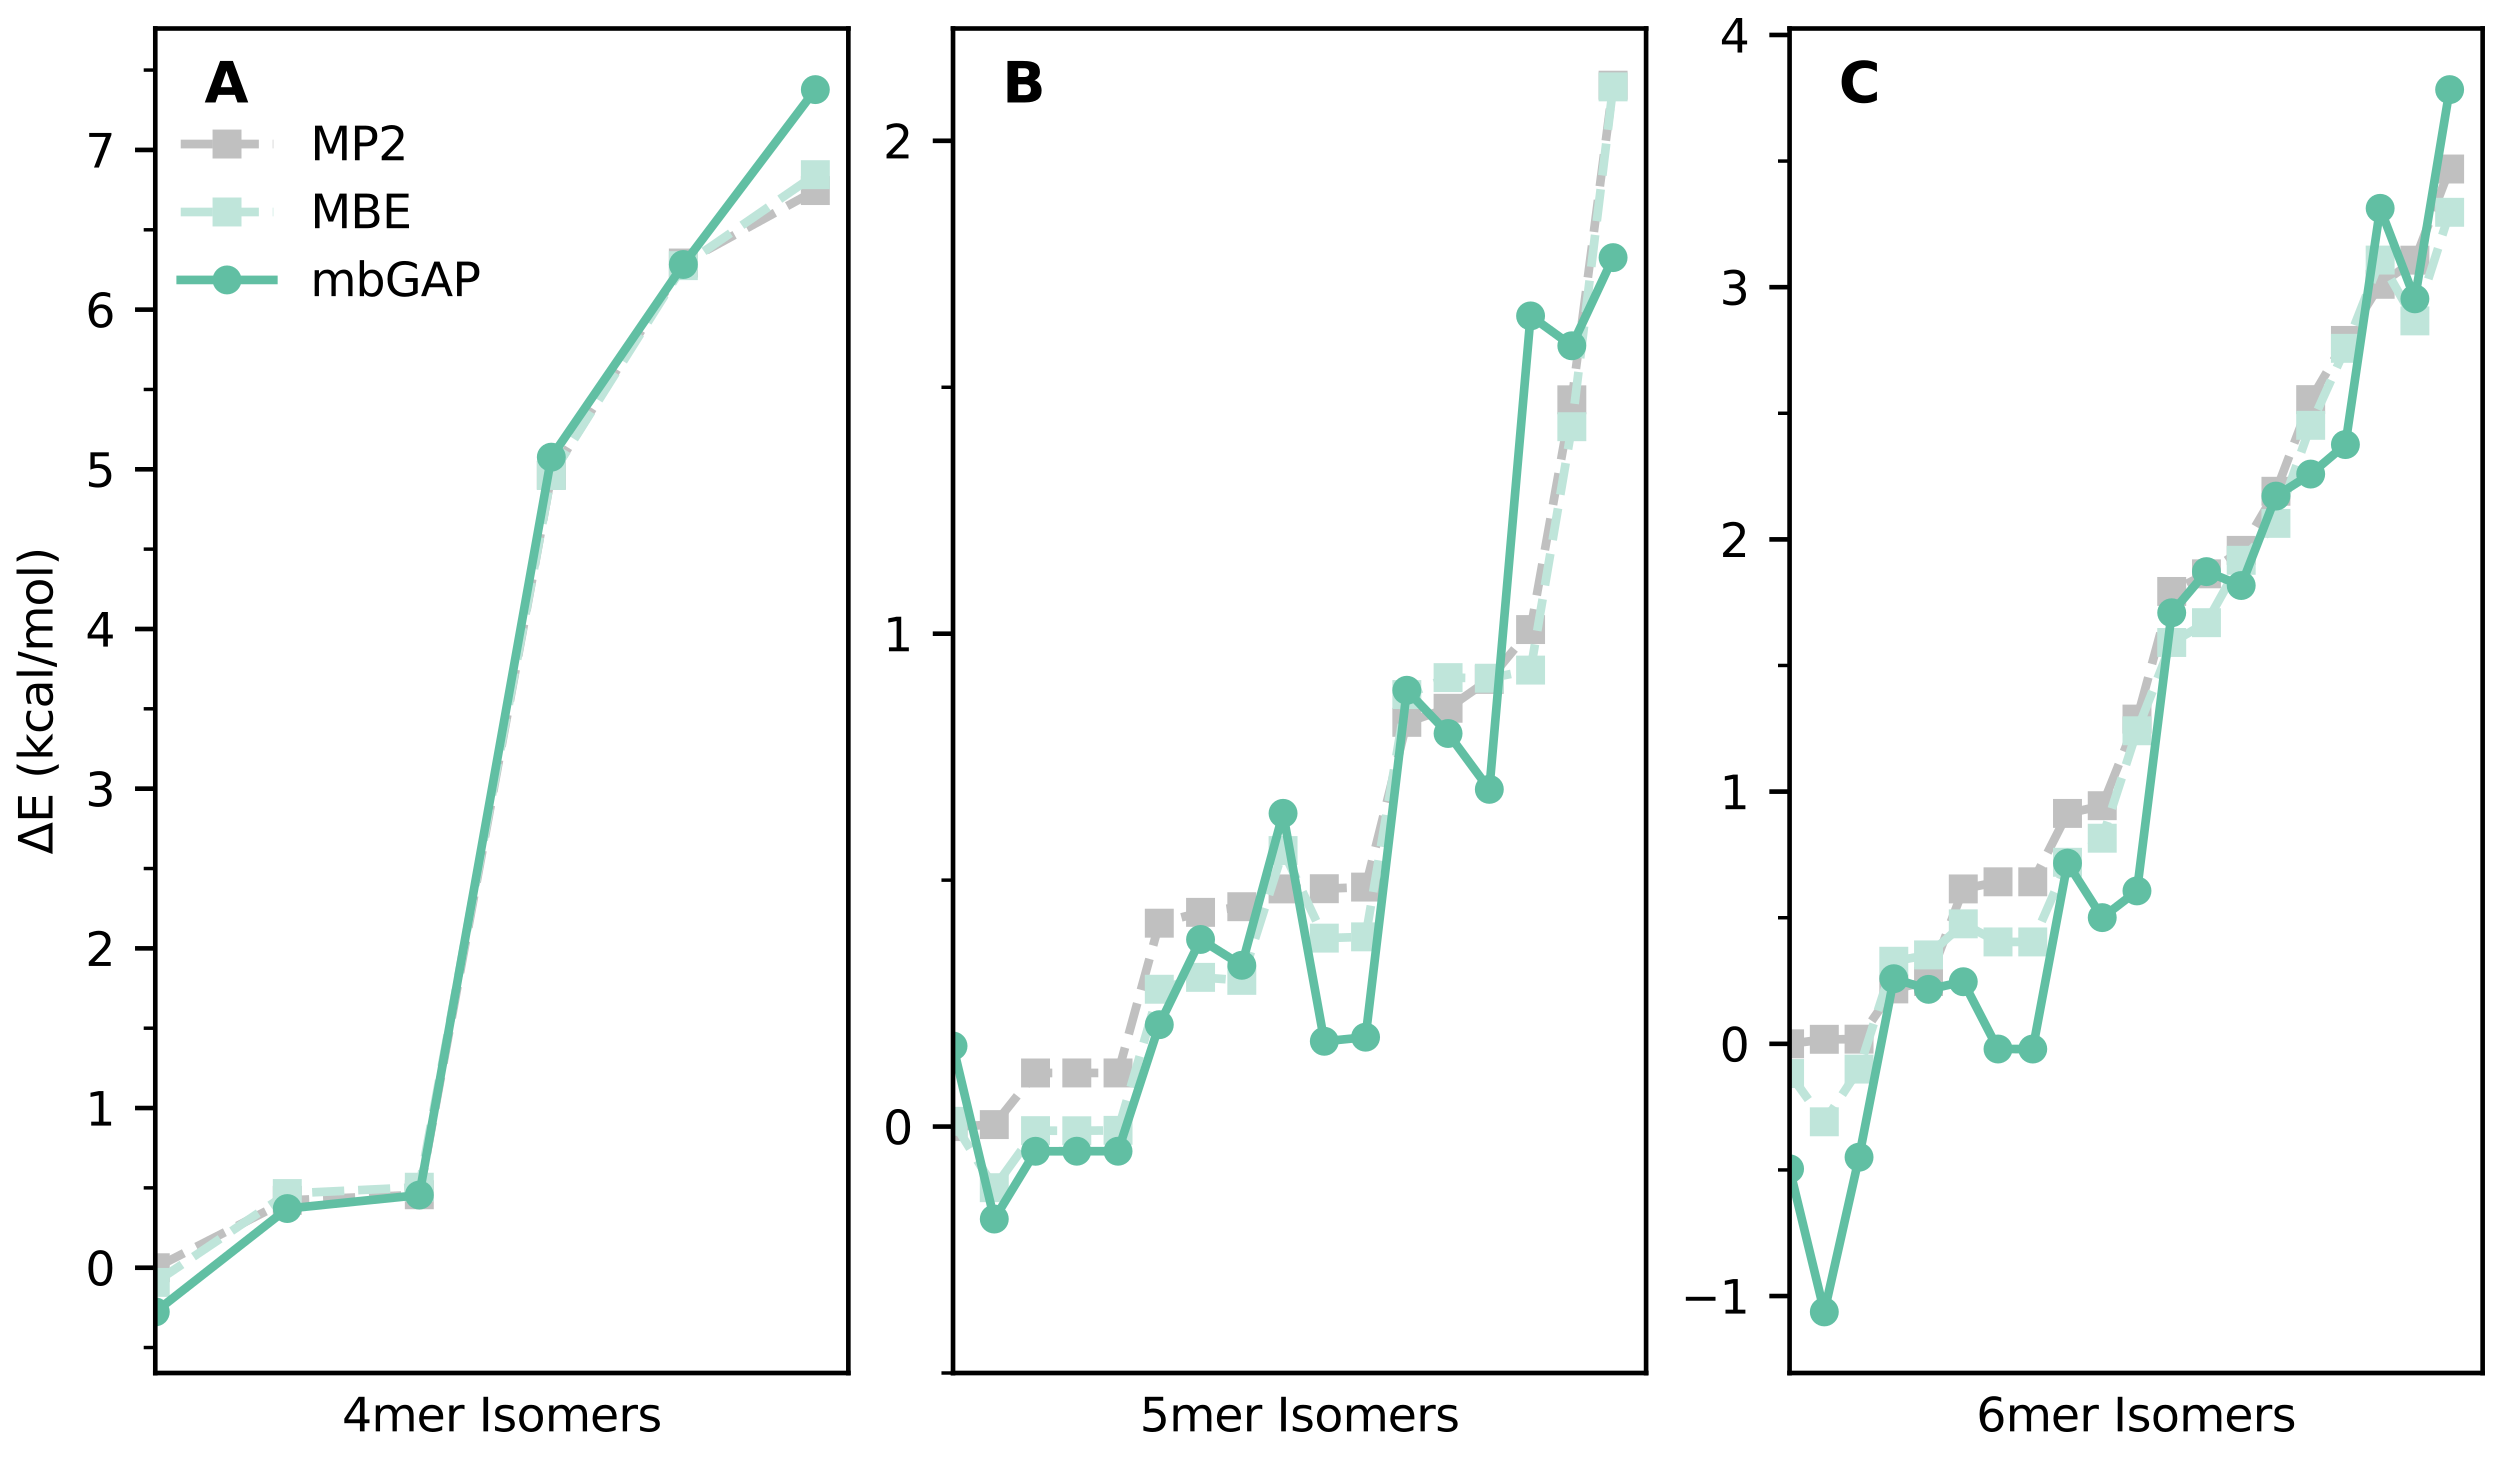 <?xml version="1.0" encoding="utf-8" standalone="no"?>
<!DOCTYPE svg PUBLIC "-//W3C//DTD SVG 1.1//EN"
  "http://www.w3.org/Graphics/SVG/1.1/DTD/svg11.dtd">
<svg xmlns:xlink="http://www.w3.org/1999/xlink" width="432pt" height="252pt" viewBox="0 0 432 252" xmlns="http://www.w3.org/2000/svg" version="1.1">
 <defs>
  <style type="text/css">*{stroke-linejoin: round; stroke-linecap: butt}</style>
 </defs>
 <g id="figure_1">
  <g id="patch_1">
   <path d="M 0 252 
L 432 252 
L 432 0 
L 0 0 
z
" style="fill: #ffffff"/>
  </g>
  <g id="axes_1">
   <g id="patch_2">
    <path d="M 26.833 237.257 
L 146.594 237.257 
L 146.594 4.924 
L 26.833 4.924 
z
" style="fill: #ffffff"/>
   </g>
   <g id="line2d_1">
    <path d="M 26.833 219.063 
L 49.644 207.422 
L 72.456 206.457 
L 95.267 82.097 
L 118.079 45.447 
L 140.891 32.931 
" clip-path="url(#pa374576433)" style="fill: none; stroke-dasharray: 5.55,2.4; stroke-dashoffset: 0; stroke: #c0c0c0; stroke-width: 1.5"/>
    <defs>
     <path id="mba50ce42b2" d="M -2.5 2.5 
L 2.5 2.5 
L 2.5 -2.5 
L -2.5 -2.5 
z
"/>
    </defs>
    <g clip-path="url(#pa374576433)">
     <use xlink:href="#mba50ce42b2" x="26.833" y="219.063" style="fill: #c0c0c0"/>
     <use xlink:href="#mba50ce42b2" x="49.644" y="207.422" style="fill: #c0c0c0"/>
     <use xlink:href="#mba50ce42b2" x="72.456" y="206.457" style="fill: #c0c0c0"/>
     <use xlink:href="#mba50ce42b2" x="95.267" y="82.097" style="fill: #c0c0c0"/>
     <use xlink:href="#mba50ce42b2" x="118.079" y="45.447" style="fill: #c0c0c0"/>
     <use xlink:href="#mba50ce42b2" x="140.891" y="32.931" style="fill: #c0c0c0"/>
    </g>
   </g>
   <g id="line2d_2">
    <path d="M 26.833 221.597 
L 49.644 206.245 
L 72.456 205.152 
L 95.267 82.164 
L 118.079 45.904 
L 140.891 30.184 
" clip-path="url(#pa374576433)" style="fill: none; stroke-dasharray: 5.55,2.4; stroke-dashoffset: 0; stroke: #bfe5da; stroke-width: 1.5"/>
    <defs>
     <path id="me8210dcda7" d="M -2.5 2.5 
L 2.5 2.5 
L 2.5 -2.5 
L -2.5 -2.5 
z
"/>
    </defs>
    <g clip-path="url(#pa374576433)">
     <use xlink:href="#me8210dcda7" x="26.833" y="221.597" style="fill: #bfe5da"/>
     <use xlink:href="#me8210dcda7" x="49.644" y="206.245" style="fill: #bfe5da"/>
     <use xlink:href="#me8210dcda7" x="72.456" y="205.152" style="fill: #bfe5da"/>
     <use xlink:href="#me8210dcda7" x="95.267" y="82.164" style="fill: #bfe5da"/>
     <use xlink:href="#me8210dcda7" x="118.079" y="45.904" style="fill: #bfe5da"/>
     <use xlink:href="#me8210dcda7" x="140.891" y="30.184" style="fill: #bfe5da"/>
    </g>
   </g>
   <g id="matplotlib.axis_1">
    <g id="text_1">
     <!-- 4mer Isomers -->
     <g transform="translate(59.098 247.336)scale(0.08 -0.08)">
      <defs>
       <path id="DejaVuSans-34" d="M 2419 4116 
L 825 1625 
L 2419 1625 
L 2419 4116 
z
M 2253 4666 
L 3047 4666 
L 3047 1625 
L 3713 1625 
L 3713 1100 
L 3047 1100 
L 3047 0 
L 2419 0 
L 2419 1100 
L 313 1100 
L 313 1709 
L 2253 4666 
z
" transform="scale(0.016)"/>
       <path id="DejaVuSans-6d" d="M 3328 2828 
Q 3544 3216 3844 3400 
Q 4144 3584 4550 3584 
Q 5097 3584 5394 3201 
Q 5691 2819 5691 2113 
L 5691 0 
L 5113 0 
L 5113 2094 
Q 5113 2597 4934 2840 
Q 4756 3084 4391 3084 
Q 3944 3084 3684 2787 
Q 3425 2491 3425 1978 
L 3425 0 
L 2847 0 
L 2847 2094 
Q 2847 2600 2669 2842 
Q 2491 3084 2119 3084 
Q 1678 3084 1418 2786 
Q 1159 2488 1159 1978 
L 1159 0 
L 581 0 
L 581 3500 
L 1159 3500 
L 1159 2956 
Q 1356 3278 1631 3431 
Q 1906 3584 2284 3584 
Q 2666 3584 2933 3390 
Q 3200 3197 3328 2828 
z
" transform="scale(0.016)"/>
       <path id="DejaVuSans-65" d="M 3597 1894 
L 3597 1613 
L 953 1613 
Q 991 1019 1311 708 
Q 1631 397 2203 397 
Q 2534 397 2845 478 
Q 3156 559 3463 722 
L 3463 178 
Q 3153 47 2828 -22 
Q 2503 -91 2169 -91 
Q 1331 -91 842 396 
Q 353 884 353 1716 
Q 353 2575 817 3079 
Q 1281 3584 2069 3584 
Q 2775 3584 3186 3129 
Q 3597 2675 3597 1894 
z
M 3022 2063 
Q 3016 2534 2758 2815 
Q 2500 3097 2075 3097 
Q 1594 3097 1305 2825 
Q 1016 2553 972 2059 
L 3022 2063 
z
" transform="scale(0.016)"/>
       <path id="DejaVuSans-72" d="M 2631 2963 
Q 2534 3019 2420 3045 
Q 2306 3072 2169 3072 
Q 1681 3072 1420 2755 
Q 1159 2438 1159 1844 
L 1159 0 
L 581 0 
L 581 3500 
L 1159 3500 
L 1159 2956 
Q 1341 3275 1631 3429 
Q 1922 3584 2338 3584 
Q 2397 3584 2469 3576 
Q 2541 3569 2628 3553 
L 2631 2963 
z
" transform="scale(0.016)"/>
       <path id="DejaVuSans-20" transform="scale(0.016)"/>
       <path id="DejaVuSans-49" d="M 628 4666 
L 1259 4666 
L 1259 0 
L 628 0 
L 628 4666 
z
" transform="scale(0.016)"/>
       <path id="DejaVuSans-73" d="M 2834 3397 
L 2834 2853 
Q 2591 2978 2328 3040 
Q 2066 3103 1784 3103 
Q 1356 3103 1142 2972 
Q 928 2841 928 2578 
Q 928 2378 1081 2264 
Q 1234 2150 1697 2047 
L 1894 2003 
Q 2506 1872 2764 1633 
Q 3022 1394 3022 966 
Q 3022 478 2636 193 
Q 2250 -91 1575 -91 
Q 1294 -91 989 -36 
Q 684 19 347 128 
L 347 722 
Q 666 556 975 473 
Q 1284 391 1588 391 
Q 1994 391 2212 530 
Q 2431 669 2431 922 
Q 2431 1156 2273 1281 
Q 2116 1406 1581 1522 
L 1381 1569 
Q 847 1681 609 1914 
Q 372 2147 372 2553 
Q 372 3047 722 3315 
Q 1072 3584 1716 3584 
Q 2034 3584 2315 3537 
Q 2597 3491 2834 3397 
z
" transform="scale(0.016)"/>
       <path id="DejaVuSans-6f" d="M 1959 3097 
Q 1497 3097 1228 2736 
Q 959 2375 959 1747 
Q 959 1119 1226 758 
Q 1494 397 1959 397 
Q 2419 397 2687 759 
Q 2956 1122 2956 1747 
Q 2956 2369 2687 2733 
Q 2419 3097 1959 3097 
z
M 1959 3584 
Q 2709 3584 3137 3096 
Q 3566 2609 3566 1747 
Q 3566 888 3137 398 
Q 2709 -91 1959 -91 
Q 1206 -91 779 398 
Q 353 888 353 1747 
Q 353 2609 779 3096 
Q 1206 3584 1959 3584 
z
" transform="scale(0.016)"/>
      </defs>
      <use xlink:href="#DejaVuSans-34"/>
      <use xlink:href="#DejaVuSans-6d" x="63.623"/>
      <use xlink:href="#DejaVuSans-65" x="161.035"/>
      <use xlink:href="#DejaVuSans-72" x="222.559"/>
      <use xlink:href="#DejaVuSans-20" x="263.672"/>
      <use xlink:href="#DejaVuSans-49" x="295.459"/>
      <use xlink:href="#DejaVuSans-73" x="324.951"/>
      <use xlink:href="#DejaVuSans-6f" x="377.051"/>
      <use xlink:href="#DejaVuSans-6d" x="438.232"/>
      <use xlink:href="#DejaVuSans-65" x="535.645"/>
      <use xlink:href="#DejaVuSans-72" x="597.168"/>
      <use xlink:href="#DejaVuSans-73" x="638.281"/>
     </g>
    </g>
   </g>
   <g id="matplotlib.axis_2">
    <g id="ytick_1">
     <g id="line2d_3">
      <defs>
       <path id="m0f5a9eb439" d="M 0 0 
L -3.5 0 
" style="stroke: #000000; stroke-width: 0.8"/>
      </defs>
      <g>
       <use xlink:href="#m0f5a9eb439" x="26.833" y="219.063" style="stroke: #000000; stroke-width: 0.8"/>
      </g>
     </g>
     <g id="text_2">
      <!-- 0 -->
      <g transform="translate(14.743 222.102)scale(0.08 -0.08)">
       <defs>
        <path id="DejaVuSans-30" d="M 2034 4250 
Q 1547 4250 1301 3770 
Q 1056 3291 1056 2328 
Q 1056 1369 1301 889 
Q 1547 409 2034 409 
Q 2525 409 2770 889 
Q 3016 1369 3016 2328 
Q 3016 3291 2770 3770 
Q 2525 4250 2034 4250 
z
M 2034 4750 
Q 2819 4750 3233 4129 
Q 3647 3509 3647 2328 
Q 3647 1150 3233 529 
Q 2819 -91 2034 -91 
Q 1250 -91 836 529 
Q 422 1150 422 2328 
Q 422 3509 836 4129 
Q 1250 4750 2034 4750 
z
" transform="scale(0.016)"/>
       </defs>
       <use xlink:href="#DejaVuSans-30"/>
      </g>
     </g>
    </g>
    <g id="ytick_2">
     <g id="line2d_4">
      <g>
       <use xlink:href="#m0f5a9eb439" x="26.833" y="191.469" style="stroke: #000000; stroke-width: 0.8"/>
      </g>
     </g>
     <g id="text_3">
      <!-- 1 -->
      <g transform="translate(14.743 194.509)scale(0.08 -0.08)">
       <defs>
        <path id="DejaVuSans-31" d="M 794 531 
L 1825 531 
L 1825 4091 
L 703 3866 
L 703 4441 
L 1819 4666 
L 2450 4666 
L 2450 531 
L 3481 531 
L 3481 0 
L 794 0 
L 794 531 
z
" transform="scale(0.016)"/>
       </defs>
       <use xlink:href="#DejaVuSans-31"/>
      </g>
     </g>
    </g>
    <g id="ytick_3">
     <g id="line2d_5">
      <g>
       <use xlink:href="#m0f5a9eb439" x="26.833" y="163.876" style="stroke: #000000; stroke-width: 0.8"/>
      </g>
     </g>
     <g id="text_4">
      <!-- 2 -->
      <g transform="translate(14.743 166.915)scale(0.08 -0.08)">
       <defs>
        <path id="DejaVuSans-32" d="M 1228 531 
L 3431 531 
L 3431 0 
L 469 0 
L 469 531 
Q 828 903 1448 1529 
Q 2069 2156 2228 2338 
Q 2531 2678 2651 2914 
Q 2772 3150 2772 3378 
Q 2772 3750 2511 3984 
Q 2250 4219 1831 4219 
Q 1534 4219 1204 4116 
Q 875 4013 500 3803 
L 500 4441 
Q 881 4594 1212 4672 
Q 1544 4750 1819 4750 
Q 2544 4750 2975 4387 
Q 3406 4025 3406 3419 
Q 3406 3131 3298 2873 
Q 3191 2616 2906 2266 
Q 2828 2175 2409 1742 
Q 1991 1309 1228 531 
z
" transform="scale(0.016)"/>
       </defs>
       <use xlink:href="#DejaVuSans-32"/>
      </g>
     </g>
    </g>
    <g id="ytick_4">
     <g id="line2d_6">
      <g>
       <use xlink:href="#m0f5a9eb439" x="26.833" y="136.283" style="stroke: #000000; stroke-width: 0.8"/>
      </g>
     </g>
     <g id="text_5">
      <!-- 3 -->
      <g transform="translate(14.743 139.322)scale(0.08 -0.08)">
       <defs>
        <path id="DejaVuSans-33" d="M 2597 2516 
Q 3050 2419 3304 2112 
Q 3559 1806 3559 1356 
Q 3559 666 3084 287 
Q 2609 -91 1734 -91 
Q 1441 -91 1130 -33 
Q 819 25 488 141 
L 488 750 
Q 750 597 1062 519 
Q 1375 441 1716 441 
Q 2309 441 2620 675 
Q 2931 909 2931 1356 
Q 2931 1769 2642 2001 
Q 2353 2234 1838 2234 
L 1294 2234 
L 1294 2753 
L 1863 2753 
Q 2328 2753 2575 2939 
Q 2822 3125 2822 3475 
Q 2822 3834 2567 4026 
Q 2313 4219 1838 4219 
Q 1578 4219 1281 4162 
Q 984 4106 628 3988 
L 628 4550 
Q 988 4650 1302 4700 
Q 1616 4750 1894 4750 
Q 2613 4750 3031 4423 
Q 3450 4097 3450 3541 
Q 3450 3153 3228 2886 
Q 3006 2619 2597 2516 
z
" transform="scale(0.016)"/>
       </defs>
       <use xlink:href="#DejaVuSans-33"/>
      </g>
     </g>
    </g>
    <g id="ytick_5">
     <g id="line2d_7">
      <g>
       <use xlink:href="#m0f5a9eb439" x="26.833" y="108.689" style="stroke: #000000; stroke-width: 0.8"/>
      </g>
     </g>
     <g id="text_6">
      <!-- 4 -->
      <g transform="translate(14.743 111.729)scale(0.08 -0.08)">
       <use xlink:href="#DejaVuSans-34"/>
      </g>
     </g>
    </g>
    <g id="ytick_6">
     <g id="line2d_8">
      <g>
       <use xlink:href="#m0f5a9eb439" x="26.833" y="81.096" style="stroke: #000000; stroke-width: 0.8"/>
      </g>
     </g>
     <g id="text_7">
      <!-- 5 -->
      <g transform="translate(14.743 84.135)scale(0.08 -0.08)">
       <defs>
        <path id="DejaVuSans-35" d="M 691 4666 
L 3169 4666 
L 3169 4134 
L 1269 4134 
L 1269 2991 
Q 1406 3038 1543 3061 
Q 1681 3084 1819 3084 
Q 2600 3084 3056 2656 
Q 3513 2228 3513 1497 
Q 3513 744 3044 326 
Q 2575 -91 1722 -91 
Q 1428 -91 1123 -41 
Q 819 9 494 109 
L 494 744 
Q 775 591 1075 516 
Q 1375 441 1709 441 
Q 2250 441 2565 725 
Q 2881 1009 2881 1497 
Q 2881 1984 2565 2268 
Q 2250 2553 1709 2553 
Q 1456 2553 1204 2497 
Q 953 2441 691 2322 
L 691 4666 
z
" transform="scale(0.016)"/>
       </defs>
       <use xlink:href="#DejaVuSans-35"/>
      </g>
     </g>
    </g>
    <g id="ytick_7">
     <g id="line2d_9">
      <g>
       <use xlink:href="#m0f5a9eb439" x="26.833" y="53.502" style="stroke: #000000; stroke-width: 0.8"/>
      </g>
     </g>
     <g id="text_8">
      <!-- 6 -->
      <g transform="translate(14.743 56.542)scale(0.08 -0.08)">
       <defs>
        <path id="DejaVuSans-36" d="M 2113 2584 
Q 1688 2584 1439 2293 
Q 1191 2003 1191 1497 
Q 1191 994 1439 701 
Q 1688 409 2113 409 
Q 2538 409 2786 701 
Q 3034 994 3034 1497 
Q 3034 2003 2786 2293 
Q 2538 2584 2113 2584 
z
M 3366 4563 
L 3366 3988 
Q 3128 4100 2886 4159 
Q 2644 4219 2406 4219 
Q 1781 4219 1451 3797 
Q 1122 3375 1075 2522 
Q 1259 2794 1537 2939 
Q 1816 3084 2150 3084 
Q 2853 3084 3261 2657 
Q 3669 2231 3669 1497 
Q 3669 778 3244 343 
Q 2819 -91 2113 -91 
Q 1303 -91 875 529 
Q 447 1150 447 2328 
Q 447 3434 972 4092 
Q 1497 4750 2381 4750 
Q 2619 4750 2861 4703 
Q 3103 4656 3366 4563 
z
" transform="scale(0.016)"/>
       </defs>
       <use xlink:href="#DejaVuSans-36"/>
      </g>
     </g>
    </g>
    <g id="ytick_8">
     <g id="line2d_10">
      <g>
       <use xlink:href="#m0f5a9eb439" x="26.833" y="25.909" style="stroke: #000000; stroke-width: 0.8"/>
      </g>
     </g>
     <g id="text_9">
      <!-- 7 -->
      <g transform="translate(14.743 28.948)scale(0.08 -0.08)">
       <defs>
        <path id="DejaVuSans-37" d="M 525 4666 
L 3525 4666 
L 3525 4397 
L 1831 0 
L 1172 0 
L 2766 4134 
L 525 4134 
L 525 4666 
z
" transform="scale(0.016)"/>
       </defs>
       <use xlink:href="#DejaVuSans-37"/>
      </g>
     </g>
    </g>
    <g id="ytick_9">
     <g id="line2d_11">
      <defs>
       <path id="m33333cd49d" d="M 0 0 
L -2 0 
" style="stroke: #000000; stroke-width: 0.6"/>
      </defs>
      <g>
       <use xlink:href="#m33333cd49d" x="26.833" y="232.859" style="stroke: #000000; stroke-width: 0.6"/>
      </g>
     </g>
    </g>
    <g id="ytick_10">
     <g id="line2d_12">
      <g>
       <use xlink:href="#m33333cd49d" x="26.833" y="205.266" style="stroke: #000000; stroke-width: 0.6"/>
      </g>
     </g>
    </g>
    <g id="ytick_11">
     <g id="line2d_13">
      <g>
       <use xlink:href="#m33333cd49d" x="26.833" y="177.673" style="stroke: #000000; stroke-width: 0.6"/>
      </g>
     </g>
    </g>
    <g id="ytick_12">
     <g id="line2d_14">
      <g>
       <use xlink:href="#m33333cd49d" x="26.833" y="150.079" style="stroke: #000000; stroke-width: 0.6"/>
      </g>
     </g>
    </g>
    <g id="ytick_13">
     <g id="line2d_15">
      <g>
       <use xlink:href="#m33333cd49d" x="26.833" y="122.486" style="stroke: #000000; stroke-width: 0.6"/>
      </g>
     </g>
    </g>
    <g id="ytick_14">
     <g id="line2d_16">
      <g>
       <use xlink:href="#m33333cd49d" x="26.833" y="94.893" style="stroke: #000000; stroke-width: 0.6"/>
      </g>
     </g>
    </g>
    <g id="ytick_15">
     <g id="line2d_17">
      <g>
       <use xlink:href="#m33333cd49d" x="26.833" y="67.299" style="stroke: #000000; stroke-width: 0.6"/>
      </g>
     </g>
    </g>
    <g id="ytick_16">
     <g id="line2d_18">
      <g>
       <use xlink:href="#m33333cd49d" x="26.833" y="39.706" style="stroke: #000000; stroke-width: 0.6"/>
      </g>
     </g>
    </g>
    <g id="ytick_17">
     <g id="line2d_19">
      <g>
       <use xlink:href="#m33333cd49d" x="26.833" y="12.112" style="stroke: #000000; stroke-width: 0.6"/>
      </g>
     </g>
    </g>
    <g id="text_10">
     <!-- $\Delta$E (kcal/mol) -->
     <g transform="translate(9.079 147.651)rotate(-90)scale(0.08 -0.08)">
      <defs>
       <path id="DejaVuSans-394" d="M 2188 4044 
L 906 525 
L 3472 525 
L 2188 4044 
z
M 50 0 
L 1831 4666 
L 2547 4666 
L 4325 0 
L 50 0 
z
" transform="scale(0.016)"/>
       <path id="DejaVuSans-45" d="M 628 4666 
L 3578 4666 
L 3578 4134 
L 1259 4134 
L 1259 2753 
L 3481 2753 
L 3481 2222 
L 1259 2222 
L 1259 531 
L 3634 531 
L 3634 0 
L 628 0 
L 628 4666 
z
" transform="scale(0.016)"/>
       <path id="DejaVuSans-28" d="M 1984 4856 
Q 1566 4138 1362 3434 
Q 1159 2731 1159 2009 
Q 1159 1288 1364 580 
Q 1569 -128 1984 -844 
L 1484 -844 
Q 1016 -109 783 600 
Q 550 1309 550 2009 
Q 550 2706 781 3412 
Q 1013 4119 1484 4856 
L 1984 4856 
z
" transform="scale(0.016)"/>
       <path id="DejaVuSans-6b" d="M 581 4863 
L 1159 4863 
L 1159 1991 
L 2875 3500 
L 3609 3500 
L 1753 1863 
L 3688 0 
L 2938 0 
L 1159 1709 
L 1159 0 
L 581 0 
L 581 4863 
z
" transform="scale(0.016)"/>
       <path id="DejaVuSans-63" d="M 3122 3366 
L 3122 2828 
Q 2878 2963 2633 3030 
Q 2388 3097 2138 3097 
Q 1578 3097 1268 2742 
Q 959 2388 959 1747 
Q 959 1106 1268 751 
Q 1578 397 2138 397 
Q 2388 397 2633 464 
Q 2878 531 3122 666 
L 3122 134 
Q 2881 22 2623 -34 
Q 2366 -91 2075 -91 
Q 1284 -91 818 406 
Q 353 903 353 1747 
Q 353 2603 823 3093 
Q 1294 3584 2113 3584 
Q 2378 3584 2631 3529 
Q 2884 3475 3122 3366 
z
" transform="scale(0.016)"/>
       <path id="DejaVuSans-61" d="M 2194 1759 
Q 1497 1759 1228 1600 
Q 959 1441 959 1056 
Q 959 750 1161 570 
Q 1363 391 1709 391 
Q 2188 391 2477 730 
Q 2766 1069 2766 1631 
L 2766 1759 
L 2194 1759 
z
M 3341 1997 
L 3341 0 
L 2766 0 
L 2766 531 
Q 2569 213 2275 61 
Q 1981 -91 1556 -91 
Q 1019 -91 701 211 
Q 384 513 384 1019 
Q 384 1609 779 1909 
Q 1175 2209 1959 2209 
L 2766 2209 
L 2766 2266 
Q 2766 2663 2505 2880 
Q 2244 3097 1772 3097 
Q 1472 3097 1187 3025 
Q 903 2953 641 2809 
L 641 3341 
Q 956 3463 1253 3523 
Q 1550 3584 1831 3584 
Q 2591 3584 2966 3190 
Q 3341 2797 3341 1997 
z
" transform="scale(0.016)"/>
       <path id="DejaVuSans-6c" d="M 603 4863 
L 1178 4863 
L 1178 0 
L 603 0 
L 603 4863 
z
" transform="scale(0.016)"/>
       <path id="DejaVuSans-2f" d="M 1625 4666 
L 2156 4666 
L 531 -594 
L 0 -594 
L 1625 4666 
z
" transform="scale(0.016)"/>
       <path id="DejaVuSans-29" d="M 513 4856 
L 1013 4856 
Q 1481 4119 1714 3412 
Q 1947 2706 1947 2009 
Q 1947 1309 1714 600 
Q 1481 -109 1013 -844 
L 513 -844 
Q 928 -128 1133 580 
Q 1338 1288 1338 2009 
Q 1338 2731 1133 3434 
Q 928 4138 513 4856 
z
" transform="scale(0.016)"/>
      </defs>
      <use xlink:href="#DejaVuSans-394" transform="translate(0 0.016)"/>
      <use xlink:href="#DejaVuSans-45" transform="translate(68.408 0.016)"/>
      <use xlink:href="#DejaVuSans-20" transform="translate(131.592 0.016)"/>
      <use xlink:href="#DejaVuSans-28" transform="translate(163.379 0.016)"/>
      <use xlink:href="#DejaVuSans-6b" transform="translate(202.393 0.016)"/>
      <use xlink:href="#DejaVuSans-63" transform="translate(260.303 0.016)"/>
      <use xlink:href="#DejaVuSans-61" transform="translate(315.283 0.016)"/>
      <use xlink:href="#DejaVuSans-6c" transform="translate(376.562 0.016)"/>
      <use xlink:href="#DejaVuSans-2f" transform="translate(404.346 0.016)"/>
      <use xlink:href="#DejaVuSans-6d" transform="translate(438.037 0.016)"/>
      <use xlink:href="#DejaVuSans-6f" transform="translate(535.449 0.016)"/>
      <use xlink:href="#DejaVuSans-6c" transform="translate(596.631 0.016)"/>
      <use xlink:href="#DejaVuSans-29" transform="translate(624.414 0.016)"/>
     </g>
    </g>
   </g>
   <g id="line2d_20">
    <path d="M 26.833 226.697 
L 49.644 208.838 
L 72.456 206.505 
L 95.267 78.998 
L 118.079 45.706 
L 140.891 15.485 
" clip-path="url(#pa374576433)" style="fill: none; stroke: #61bfa3; stroke-width: 1.5; stroke-linecap: square"/>
    <defs>
     <path id="m8a00246d14" d="M 0 2.5 
C 0.663 2.5 1.299 2.237 1.768 1.768 
C 2.237 1.299 2.5 0.663 2.5 0 
C 2.5 -0.663 2.237 -1.299 1.768 -1.768 
C 1.299 -2.237 0.663 -2.5 0 -2.5 
C -0.663 -2.5 -1.299 -2.237 -1.768 -1.768 
C -2.237 -1.299 -2.5 -0.663 -2.5 0 
C -2.5 0.663 -2.237 1.299 -1.768 1.768 
C -1.299 2.237 -0.663 2.5 0 2.5 
z
"/>
    </defs>
    <g clip-path="url(#pa374576433)">
     <use xlink:href="#m8a00246d14" x="26.833" y="226.697" style="fill: #61bfa3"/>
     <use xlink:href="#m8a00246d14" x="49.644" y="208.838" style="fill: #61bfa3"/>
     <use xlink:href="#m8a00246d14" x="72.456" y="206.505" style="fill: #61bfa3"/>
     <use xlink:href="#m8a00246d14" x="95.267" y="78.998" style="fill: #61bfa3"/>
     <use xlink:href="#m8a00246d14" x="118.079" y="45.706" style="fill: #61bfa3"/>
     <use xlink:href="#m8a00246d14" x="140.891" y="15.485" style="fill: #61bfa3"/>
    </g>
   </g>
   <g id="patch_3">
    <path d="M 26.833 237.257 
L 26.833 4.924 
" style="fill: none; stroke: #000000; stroke-width: 0.8; stroke-linejoin: miter; stroke-linecap: square"/>
   </g>
   <g id="patch_4">
    <path d="M 146.594 237.257 
L 146.594 4.924 
" style="fill: none; stroke: #000000; stroke-width: 0.8; stroke-linejoin: miter; stroke-linecap: square"/>
   </g>
   <g id="patch_5">
    <path d="M 26.833 237.257 
L 146.594 237.257 
" style="fill: none; stroke: #000000; stroke-width: 0.8; stroke-linejoin: miter; stroke-linecap: square"/>
   </g>
   <g id="patch_6">
    <path d="M 26.833 4.924 
L 146.594 4.924 
" style="fill: none; stroke: #000000; stroke-width: 0.8; stroke-linejoin: miter; stroke-linecap: square"/>
   </g>
   <g id="text_11">
    <!-- A -->
    <g transform="translate(35.336 17.702)scale(0.096 -0.096)">
     <defs>
      <path id="DejaVuSans-Bold-41" d="M 3419 850 
L 1538 850 
L 1241 0 
L 31 0 
L 1759 4666 
L 3194 4666 
L 4922 0 
L 3713 0 
L 3419 850 
z
M 1838 1716 
L 3116 1716 
L 2478 3572 
L 1838 1716 
z
" transform="scale(0.016)"/>
     </defs>
     <use xlink:href="#DejaVuSans-Bold-41"/>
    </g>
   </g>
   <g id="legend_1">
    <g id="line2d_21">
     <path d="M 31.23 24.889 
L 39.23 24.889 
L 47.23 24.889 
" style="fill: none; stroke-dasharray: 5.55,2.4; stroke-dashoffset: 0; stroke: #c0c0c0; stroke-width: 1.5"/>
     <g>
      <use xlink:href="#mba50ce42b2" x="39.23" y="24.889" style="fill: #c0c0c0"/>
     </g>
    </g>
    <g id="text_12">
     <!-- MP2 -->
     <g transform="translate(53.63 27.689)scale(0.08 -0.08)">
      <defs>
       <path id="DejaVuSans-4d" d="M 628 4666 
L 1569 4666 
L 2759 1491 
L 3956 4666 
L 4897 4666 
L 4897 0 
L 4281 0 
L 4281 4097 
L 3078 897 
L 2444 897 
L 1241 4097 
L 1241 0 
L 628 0 
L 628 4666 
z
" transform="scale(0.016)"/>
       <path id="DejaVuSans-50" d="M 1259 4147 
L 1259 2394 
L 2053 2394 
Q 2494 2394 2734 2622 
Q 2975 2850 2975 3272 
Q 2975 3691 2734 3919 
Q 2494 4147 2053 4147 
L 1259 4147 
z
M 628 4666 
L 2053 4666 
Q 2838 4666 3239 4311 
Q 3641 3956 3641 3272 
Q 3641 2581 3239 2228 
Q 2838 1875 2053 1875 
L 1259 1875 
L 1259 0 
L 628 0 
L 628 4666 
z
" transform="scale(0.016)"/>
      </defs>
      <use xlink:href="#DejaVuSans-4d"/>
      <use xlink:href="#DejaVuSans-50" x="86.279"/>
      <use xlink:href="#DejaVuSans-32" x="146.582"/>
     </g>
    </g>
    <g id="line2d_22">
     <path d="M 31.23 36.631 
L 39.23 36.631 
L 47.23 36.631 
" style="fill: none; stroke-dasharray: 5.55,2.4; stroke-dashoffset: 0; stroke: #bfe5da; stroke-width: 1.5"/>
     <g>
      <use xlink:href="#me8210dcda7" x="39.23" y="36.631" style="fill: #bfe5da"/>
     </g>
    </g>
    <g id="text_13">
     <!-- MBE -->
     <g transform="translate(53.63 39.431)scale(0.08 -0.08)">
      <defs>
       <path id="DejaVuSans-42" d="M 1259 2228 
L 1259 519 
L 2272 519 
Q 2781 519 3026 730 
Q 3272 941 3272 1375 
Q 3272 1813 3026 2020 
Q 2781 2228 2272 2228 
L 1259 2228 
z
M 1259 4147 
L 1259 2741 
L 2194 2741 
Q 2656 2741 2882 2914 
Q 3109 3088 3109 3444 
Q 3109 3797 2882 3972 
Q 2656 4147 2194 4147 
L 1259 4147 
z
M 628 4666 
L 2241 4666 
Q 2963 4666 3353 4366 
Q 3744 4066 3744 3513 
Q 3744 3084 3544 2831 
Q 3344 2578 2956 2516 
Q 3422 2416 3680 2098 
Q 3938 1781 3938 1306 
Q 3938 681 3513 340 
Q 3088 0 2303 0 
L 628 0 
L 628 4666 
z
" transform="scale(0.016)"/>
      </defs>
      <use xlink:href="#DejaVuSans-4d"/>
      <use xlink:href="#DejaVuSans-42" x="86.279"/>
      <use xlink:href="#DejaVuSans-45" x="154.883"/>
     </g>
    </g>
    <g id="line2d_23">
     <path d="M 31.23 48.374 
L 39.23 48.374 
L 47.23 48.374 
" style="fill: none; stroke: #61bfa3; stroke-width: 1.5; stroke-linecap: square"/>
     <g>
      <use xlink:href="#m8a00246d14" x="39.23" y="48.374" style="fill: #61bfa3"/>
     </g>
    </g>
    <g id="text_14">
     <!-- mbGAP -->
     <g transform="translate(53.63 51.174)scale(0.08 -0.08)">
      <defs>
       <path id="DejaVuSans-62" d="M 3116 1747 
Q 3116 2381 2855 2742 
Q 2594 3103 2138 3103 
Q 1681 3103 1420 2742 
Q 1159 2381 1159 1747 
Q 1159 1113 1420 752 
Q 1681 391 2138 391 
Q 2594 391 2855 752 
Q 3116 1113 3116 1747 
z
M 1159 2969 
Q 1341 3281 1617 3432 
Q 1894 3584 2278 3584 
Q 2916 3584 3314 3078 
Q 3713 2572 3713 1747 
Q 3713 922 3314 415 
Q 2916 -91 2278 -91 
Q 1894 -91 1617 61 
Q 1341 213 1159 525 
L 1159 0 
L 581 0 
L 581 4863 
L 1159 4863 
L 1159 2969 
z
" transform="scale(0.016)"/>
       <path id="DejaVuSans-47" d="M 3809 666 
L 3809 1919 
L 2778 1919 
L 2778 2438 
L 4434 2438 
L 4434 434 
Q 4069 175 3628 42 
Q 3188 -91 2688 -91 
Q 1594 -91 976 548 
Q 359 1188 359 2328 
Q 359 3472 976 4111 
Q 1594 4750 2688 4750 
Q 3144 4750 3555 4637 
Q 3966 4525 4313 4306 
L 4313 3634 
Q 3963 3931 3569 4081 
Q 3175 4231 2741 4231 
Q 1884 4231 1454 3753 
Q 1025 3275 1025 2328 
Q 1025 1384 1454 906 
Q 1884 428 2741 428 
Q 3075 428 3337 486 
Q 3600 544 3809 666 
z
" transform="scale(0.016)"/>
       <path id="DejaVuSans-41" d="M 2188 4044 
L 1331 1722 
L 3047 1722 
L 2188 4044 
z
M 1831 4666 
L 2547 4666 
L 4325 0 
L 3669 0 
L 3244 1197 
L 1141 1197 
L 716 0 
L 50 0 
L 1831 4666 
z
" transform="scale(0.016)"/>
      </defs>
      <use xlink:href="#DejaVuSans-6d"/>
      <use xlink:href="#DejaVuSans-62" x="97.412"/>
      <use xlink:href="#DejaVuSans-47" x="160.889"/>
      <use xlink:href="#DejaVuSans-41" x="238.379"/>
      <use xlink:href="#DejaVuSans-50" x="306.787"/>
     </g>
    </g>
   </g>
  </g>
  <g id="axes_2">
   <g id="patch_7">
    <path d="M 164.684 237.257 
L 284.445 237.257 
L 284.445 4.924 
L 164.684 4.924 
z
" style="fill: #ffffff"/>
   </g>
   <g id="line2d_24">
    <path d="M 164.684 194.672 
L 171.813 194.33 
L 178.941 185.41 
L 186.07 185.405 
L 193.198 185.404 
L 200.327 159.527 
L 207.456 157.655 
L 214.584 156.679 
L 221.713 153.603 
L 228.842 153.57 
L 235.97 153.289 
L 243.099 124.822 
L 250.227 122.39 
L 257.356 117.396 
L 264.485 108.789 
L 271.613 69.089 
L 278.742 14.721 
" clip-path="url(#p8d54f3225e)" style="fill: none; stroke-dasharray: 5.55,2.4; stroke-dashoffset: 0; stroke: #c0c0c0; stroke-width: 1.5"/>
    <g clip-path="url(#p8d54f3225e)">
     <use xlink:href="#mba50ce42b2" x="164.684" y="194.672" style="fill: #c0c0c0"/>
     <use xlink:href="#mba50ce42b2" x="171.813" y="194.33" style="fill: #c0c0c0"/>
     <use xlink:href="#mba50ce42b2" x="178.941" y="185.41" style="fill: #c0c0c0"/>
     <use xlink:href="#mba50ce42b2" x="186.07" y="185.405" style="fill: #c0c0c0"/>
     <use xlink:href="#mba50ce42b2" x="193.198" y="185.404" style="fill: #c0c0c0"/>
     <use xlink:href="#mba50ce42b2" x="200.327" y="159.527" style="fill: #c0c0c0"/>
     <use xlink:href="#mba50ce42b2" x="207.456" y="157.655" style="fill: #c0c0c0"/>
     <use xlink:href="#mba50ce42b2" x="214.584" y="156.679" style="fill: #c0c0c0"/>
     <use xlink:href="#mba50ce42b2" x="221.713" y="153.603" style="fill: #c0c0c0"/>
     <use xlink:href="#mba50ce42b2" x="228.842" y="153.57" style="fill: #c0c0c0"/>
     <use xlink:href="#mba50ce42b2" x="235.97" y="153.289" style="fill: #c0c0c0"/>
     <use xlink:href="#mba50ce42b2" x="243.099" y="124.822" style="fill: #c0c0c0"/>
     <use xlink:href="#mba50ce42b2" x="250.227" y="122.39" style="fill: #c0c0c0"/>
     <use xlink:href="#mba50ce42b2" x="257.356" y="117.396" style="fill: #c0c0c0"/>
     <use xlink:href="#mba50ce42b2" x="264.485" y="108.789" style="fill: #c0c0c0"/>
     <use xlink:href="#mba50ce42b2" x="271.613" y="69.089" style="fill: #c0c0c0"/>
     <use xlink:href="#mba50ce42b2" x="278.742" y="14.721" style="fill: #c0c0c0"/>
    </g>
   </g>
   <g id="line2d_25">
    <path d="M 164.684 193.768 
L 171.813 205.232 
L 178.941 195.376 
L 186.07 195.397 
L 193.198 195.326 
L 200.327 170.943 
L 207.456 168.889 
L 214.584 169.41 
L 221.713 146.976 
L 228.842 162.109 
L 235.97 161.886 
L 243.099 120.018 
L 250.227 117.093 
L 257.356 117.196 
L 264.485 115.793 
L 271.613 73.735 
L 278.742 15.012 
" clip-path="url(#p8d54f3225e)" style="fill: none; stroke-dasharray: 5.55,2.4; stroke-dashoffset: 0; stroke: #bfe5da; stroke-width: 1.5"/>
    <g clip-path="url(#p8d54f3225e)">
     <use xlink:href="#me8210dcda7" x="164.684" y="193.768" style="fill: #bfe5da"/>
     <use xlink:href="#me8210dcda7" x="171.813" y="205.232" style="fill: #bfe5da"/>
     <use xlink:href="#me8210dcda7" x="178.941" y="195.376" style="fill: #bfe5da"/>
     <use xlink:href="#me8210dcda7" x="186.07" y="195.397" style="fill: #bfe5da"/>
     <use xlink:href="#me8210dcda7" x="193.198" y="195.326" style="fill: #bfe5da"/>
     <use xlink:href="#me8210dcda7" x="200.327" y="170.943" style="fill: #bfe5da"/>
     <use xlink:href="#me8210dcda7" x="207.456" y="168.889" style="fill: #bfe5da"/>
     <use xlink:href="#me8210dcda7" x="214.584" y="169.41" style="fill: #bfe5da"/>
     <use xlink:href="#me8210dcda7" x="221.713" y="146.976" style="fill: #bfe5da"/>
     <use xlink:href="#me8210dcda7" x="228.842" y="162.109" style="fill: #bfe5da"/>
     <use xlink:href="#me8210dcda7" x="235.97" y="161.886" style="fill: #bfe5da"/>
     <use xlink:href="#me8210dcda7" x="243.099" y="120.018" style="fill: #bfe5da"/>
     <use xlink:href="#me8210dcda7" x="250.227" y="117.093" style="fill: #bfe5da"/>
     <use xlink:href="#me8210dcda7" x="257.356" y="117.196" style="fill: #bfe5da"/>
     <use xlink:href="#me8210dcda7" x="264.485" y="115.793" style="fill: #bfe5da"/>
     <use xlink:href="#me8210dcda7" x="271.613" y="73.735" style="fill: #bfe5da"/>
     <use xlink:href="#me8210dcda7" x="278.742" y="15.012" style="fill: #bfe5da"/>
    </g>
   </g>
   <g id="matplotlib.axis_3">
    <g id="text_15">
     <!-- 5mer Isomers -->
     <g transform="translate(196.949 247.336)scale(0.08 -0.08)">
      <use xlink:href="#DejaVuSans-35"/>
      <use xlink:href="#DejaVuSans-6d" x="63.623"/>
      <use xlink:href="#DejaVuSans-65" x="161.035"/>
      <use xlink:href="#DejaVuSans-72" x="222.559"/>
      <use xlink:href="#DejaVuSans-20" x="263.672"/>
      <use xlink:href="#DejaVuSans-49" x="295.459"/>
      <use xlink:href="#DejaVuSans-73" x="324.951"/>
      <use xlink:href="#DejaVuSans-6f" x="377.051"/>
      <use xlink:href="#DejaVuSans-6d" x="438.232"/>
      <use xlink:href="#DejaVuSans-65" x="535.645"/>
      <use xlink:href="#DejaVuSans-72" x="597.168"/>
      <use xlink:href="#DejaVuSans-73" x="638.281"/>
     </g>
    </g>
   </g>
   <g id="matplotlib.axis_4">
    <g id="ytick_18">
     <g id="line2d_26">
      <g>
       <use xlink:href="#m0f5a9eb439" x="164.684" y="194.672" style="stroke: #000000; stroke-width: 0.8"/>
      </g>
     </g>
     <g id="text_16">
      <!-- 0 -->
      <g transform="translate(152.594 197.711)scale(0.08 -0.08)">
       <use xlink:href="#DejaVuSans-30"/>
      </g>
     </g>
    </g>
    <g id="ytick_19">
     <g id="line2d_27">
      <g>
       <use xlink:href="#m0f5a9eb439" x="164.684" y="109.501" style="stroke: #000000; stroke-width: 0.8"/>
      </g>
     </g>
     <g id="text_17">
      <!-- 1 -->
      <g transform="translate(152.594 112.54)scale(0.08 -0.08)">
       <use xlink:href="#DejaVuSans-31"/>
      </g>
     </g>
    </g>
    <g id="ytick_20">
     <g id="line2d_28">
      <g>
       <use xlink:href="#m0f5a9eb439" x="164.684" y="24.33" style="stroke: #000000; stroke-width: 0.8"/>
      </g>
     </g>
     <g id="text_18">
      <!-- 2 -->
      <g transform="translate(152.594 27.369)scale(0.08 -0.08)">
       <use xlink:href="#DejaVuSans-32"/>
      </g>
     </g>
    </g>
    <g id="ytick_21">
     <g id="line2d_29">
      <g>
       <use xlink:href="#m33333cd49d" x="164.684" y="237.257" style="stroke: #000000; stroke-width: 0.6"/>
      </g>
     </g>
    </g>
    <g id="ytick_22">
     <g id="line2d_30">
      <g>
       <use xlink:href="#m33333cd49d" x="164.684" y="152.086" style="stroke: #000000; stroke-width: 0.6"/>
      </g>
     </g>
    </g>
    <g id="ytick_23">
     <g id="line2d_31">
      <g>
       <use xlink:href="#m33333cd49d" x="164.684" y="66.916" style="stroke: #000000; stroke-width: 0.6"/>
      </g>
     </g>
    </g>
   </g>
   <g id="line2d_32">
    <path d="M 164.684 180.757 
L 171.813 210.651 
L 178.941 198.941 
L 186.07 198.929 
L 193.198 198.932 
L 200.327 177.066 
L 207.456 162.341 
L 214.584 166.805 
L 221.713 140.545 
L 228.842 179.935 
L 235.97 179.227 
L 243.099 119.277 
L 250.227 126.749 
L 257.356 136.4 
L 264.485 54.591 
L 271.613 59.752 
L 278.742 44.516 
" clip-path="url(#p8d54f3225e)" style="fill: none; stroke: #61bfa3; stroke-width: 1.5; stroke-linecap: square"/>
    <g clip-path="url(#p8d54f3225e)">
     <use xlink:href="#m8a00246d14" x="164.684" y="180.757" style="fill: #61bfa3"/>
     <use xlink:href="#m8a00246d14" x="171.813" y="210.651" style="fill: #61bfa3"/>
     <use xlink:href="#m8a00246d14" x="178.941" y="198.941" style="fill: #61bfa3"/>
     <use xlink:href="#m8a00246d14" x="186.07" y="198.929" style="fill: #61bfa3"/>
     <use xlink:href="#m8a00246d14" x="193.198" y="198.932" style="fill: #61bfa3"/>
     <use xlink:href="#m8a00246d14" x="200.327" y="177.066" style="fill: #61bfa3"/>
     <use xlink:href="#m8a00246d14" x="207.456" y="162.341" style="fill: #61bfa3"/>
     <use xlink:href="#m8a00246d14" x="214.584" y="166.805" style="fill: #61bfa3"/>
     <use xlink:href="#m8a00246d14" x="221.713" y="140.545" style="fill: #61bfa3"/>
     <use xlink:href="#m8a00246d14" x="228.842" y="179.935" style="fill: #61bfa3"/>
     <use xlink:href="#m8a00246d14" x="235.97" y="179.227" style="fill: #61bfa3"/>
     <use xlink:href="#m8a00246d14" x="243.099" y="119.277" style="fill: #61bfa3"/>
     <use xlink:href="#m8a00246d14" x="250.227" y="126.749" style="fill: #61bfa3"/>
     <use xlink:href="#m8a00246d14" x="257.356" y="136.4" style="fill: #61bfa3"/>
     <use xlink:href="#m8a00246d14" x="264.485" y="54.591" style="fill: #61bfa3"/>
     <use xlink:href="#m8a00246d14" x="271.613" y="59.752" style="fill: #61bfa3"/>
     <use xlink:href="#m8a00246d14" x="278.742" y="44.516" style="fill: #61bfa3"/>
    </g>
   </g>
   <g id="patch_8">
    <path d="M 164.684 237.257 
L 164.684 4.924 
" style="fill: none; stroke: #000000; stroke-width: 0.8; stroke-linejoin: miter; stroke-linecap: square"/>
   </g>
   <g id="patch_9">
    <path d="M 284.445 237.257 
L 284.445 4.924 
" style="fill: none; stroke: #000000; stroke-width: 0.8; stroke-linejoin: miter; stroke-linecap: square"/>
   </g>
   <g id="patch_10">
    <path d="M 164.684 237.257 
L 284.445 237.257 
" style="fill: none; stroke: #000000; stroke-width: 0.8; stroke-linejoin: miter; stroke-linecap: square"/>
   </g>
   <g id="patch_11">
    <path d="M 164.684 4.924 
L 284.445 4.924 
" style="fill: none; stroke: #000000; stroke-width: 0.8; stroke-linejoin: miter; stroke-linecap: square"/>
   </g>
   <g id="text_19">
    <!-- B -->
    <g transform="translate(173.187 17.702)scale(0.096 -0.096)">
     <defs>
      <path id="DejaVuSans-Bold-42" d="M 2456 2859 
Q 2741 2859 2887 2984 
Q 3034 3109 3034 3353 
Q 3034 3594 2887 3720 
Q 2741 3847 2456 3847 
L 1791 3847 
L 1791 2859 
L 2456 2859 
z
M 2497 819 
Q 2859 819 3042 972 
Q 3225 1125 3225 1434 
Q 3225 1738 3044 1889 
Q 2863 2041 2497 2041 
L 1791 2041 
L 1791 819 
L 2497 819 
z
M 3616 2497 
Q 4003 2384 4215 2081 
Q 4428 1778 4428 1338 
Q 4428 663 3972 331 
Q 3516 0 2584 0 
L 588 0 
L 588 4666 
L 2394 4666 
Q 3366 4666 3802 4372 
Q 4238 4078 4238 3431 
Q 4238 3091 4078 2852 
Q 3919 2613 3616 2497 
z
" transform="scale(0.016)"/>
     </defs>
     <use xlink:href="#DejaVuSans-Bold-42"/>
    </g>
   </g>
  </g>
  <g id="axes_3">
   <g id="patch_12">
    <path d="M 309.239 237.257 
L 429 237.257 
L 429 4.924 
L 309.239 4.924 
z
" style="fill: #ffffff"/>
   </g>
   <g id="line2d_33">
    <path d="M 309.239 180.373 
L 315.242 179.593 
L 321.245 179.568 
L 327.248 170.884 
L 333.251 169.596 
L 339.254 153.606 
L 345.257 152.377 
L 351.26 152.375 
L 357.263 140.558 
L 363.266 139.223 
L 369.269 124.258 
L 375.272 102.203 
L 381.276 99.157 
L 387.279 95.103 
L 393.282 84.892 
L 399.285 69.053 
L 405.288 58.824 
L 411.291 49.129 
L 417.294 44.957 
L 423.297 29.206 
" clip-path="url(#p799b7ef853)" style="fill: none; stroke-dasharray: 5.55,2.4; stroke-dashoffset: 0; stroke: #c0c0c0; stroke-width: 1.5"/>
    <g clip-path="url(#p799b7ef853)">
     <use xlink:href="#mba50ce42b2" x="309.239" y="180.373" style="fill: #c0c0c0"/>
     <use xlink:href="#mba50ce42b2" x="315.242" y="179.593" style="fill: #c0c0c0"/>
     <use xlink:href="#mba50ce42b2" x="321.245" y="179.568" style="fill: #c0c0c0"/>
     <use xlink:href="#mba50ce42b2" x="327.248" y="170.884" style="fill: #c0c0c0"/>
     <use xlink:href="#mba50ce42b2" x="333.251" y="169.596" style="fill: #c0c0c0"/>
     <use xlink:href="#mba50ce42b2" x="339.254" y="153.606" style="fill: #c0c0c0"/>
     <use xlink:href="#mba50ce42b2" x="345.257" y="152.377" style="fill: #c0c0c0"/>
     <use xlink:href="#mba50ce42b2" x="351.26" y="152.375" style="fill: #c0c0c0"/>
     <use xlink:href="#mba50ce42b2" x="357.263" y="140.558" style="fill: #c0c0c0"/>
     <use xlink:href="#mba50ce42b2" x="363.266" y="139.223" style="fill: #c0c0c0"/>
     <use xlink:href="#mba50ce42b2" x="369.269" y="124.258" style="fill: #c0c0c0"/>
     <use xlink:href="#mba50ce42b2" x="375.272" y="102.203" style="fill: #c0c0c0"/>
     <use xlink:href="#mba50ce42b2" x="381.276" y="99.157" style="fill: #c0c0c0"/>
     <use xlink:href="#mba50ce42b2" x="387.279" y="95.103" style="fill: #c0c0c0"/>
     <use xlink:href="#mba50ce42b2" x="393.282" y="84.892" style="fill: #c0c0c0"/>
     <use xlink:href="#mba50ce42b2" x="399.285" y="69.053" style="fill: #c0c0c0"/>
     <use xlink:href="#mba50ce42b2" x="405.288" y="58.824" style="fill: #c0c0c0"/>
     <use xlink:href="#mba50ce42b2" x="411.291" y="49.129" style="fill: #c0c0c0"/>
     <use xlink:href="#mba50ce42b2" x="417.294" y="44.957" style="fill: #c0c0c0"/>
     <use xlink:href="#mba50ce42b2" x="423.297" y="29.206" style="fill: #c0c0c0"/>
    </g>
   </g>
   <g id="line2d_34">
    <path d="M 309.239 185.503 
L 315.242 193.847 
L 321.245 184.74 
L 327.248 166.103 
L 333.251 165.005 
L 339.254 159.638 
L 345.257 162.764 
L 351.26 162.765 
L 357.263 149.003 
L 363.266 144.844 
L 369.269 126.276 
L 375.272 111.021 
L 381.276 107.599 
L 387.279 96.822 
L 393.282 90.438 
L 399.285 73.497 
L 405.288 60.193 
L 411.291 44.94 
L 417.294 55.451 
L 423.297 36.685 
" clip-path="url(#p799b7ef853)" style="fill: none; stroke-dasharray: 5.55,2.4; stroke-dashoffset: 0; stroke: #bfe5da; stroke-width: 1.5"/>
    <g clip-path="url(#p799b7ef853)">
     <use xlink:href="#me8210dcda7" x="309.239" y="185.503" style="fill: #bfe5da"/>
     <use xlink:href="#me8210dcda7" x="315.242" y="193.847" style="fill: #bfe5da"/>
     <use xlink:href="#me8210dcda7" x="321.245" y="184.74" style="fill: #bfe5da"/>
     <use xlink:href="#me8210dcda7" x="327.248" y="166.103" style="fill: #bfe5da"/>
     <use xlink:href="#me8210dcda7" x="333.251" y="165.005" style="fill: #bfe5da"/>
     <use xlink:href="#me8210dcda7" x="339.254" y="159.638" style="fill: #bfe5da"/>
     <use xlink:href="#me8210dcda7" x="345.257" y="162.764" style="fill: #bfe5da"/>
     <use xlink:href="#me8210dcda7" x="351.26" y="162.765" style="fill: #bfe5da"/>
     <use xlink:href="#me8210dcda7" x="357.263" y="149.003" style="fill: #bfe5da"/>
     <use xlink:href="#me8210dcda7" x="363.266" y="144.844" style="fill: #bfe5da"/>
     <use xlink:href="#me8210dcda7" x="369.269" y="126.276" style="fill: #bfe5da"/>
     <use xlink:href="#me8210dcda7" x="375.272" y="111.021" style="fill: #bfe5da"/>
     <use xlink:href="#me8210dcda7" x="381.276" y="107.599" style="fill: #bfe5da"/>
     <use xlink:href="#me8210dcda7" x="387.279" y="96.822" style="fill: #bfe5da"/>
     <use xlink:href="#me8210dcda7" x="393.282" y="90.438" style="fill: #bfe5da"/>
     <use xlink:href="#me8210dcda7" x="399.285" y="73.497" style="fill: #bfe5da"/>
     <use xlink:href="#me8210dcda7" x="405.288" y="60.193" style="fill: #bfe5da"/>
     <use xlink:href="#me8210dcda7" x="411.291" y="44.94" style="fill: #bfe5da"/>
     <use xlink:href="#me8210dcda7" x="417.294" y="55.451" style="fill: #bfe5da"/>
     <use xlink:href="#me8210dcda7" x="423.297" y="36.685" style="fill: #bfe5da"/>
    </g>
   </g>
   <g id="matplotlib.axis_5">
    <g id="text_20">
     <!-- 6mer Isomers -->
     <g transform="translate(341.504 247.336)scale(0.08 -0.08)">
      <use xlink:href="#DejaVuSans-36"/>
      <use xlink:href="#DejaVuSans-6d" x="63.623"/>
      <use xlink:href="#DejaVuSans-65" x="161.035"/>
      <use xlink:href="#DejaVuSans-72" x="222.559"/>
      <use xlink:href="#DejaVuSans-20" x="263.672"/>
      <use xlink:href="#DejaVuSans-49" x="295.459"/>
      <use xlink:href="#DejaVuSans-73" x="324.951"/>
      <use xlink:href="#DejaVuSans-6f" x="377.051"/>
      <use xlink:href="#DejaVuSans-6d" x="438.232"/>
      <use xlink:href="#DejaVuSans-65" x="535.645"/>
      <use xlink:href="#DejaVuSans-72" x="597.168"/>
      <use xlink:href="#DejaVuSans-73" x="638.281"/>
     </g>
    </g>
   </g>
   <g id="matplotlib.axis_6">
    <g id="ytick_24">
     <g id="line2d_35">
      <g>
       <use xlink:href="#m0f5a9eb439" x="309.239" y="223.956" style="stroke: #000000; stroke-width: 0.8"/>
      </g>
     </g>
     <g id="text_21">
      <!-- −1 -->
      <g transform="translate(290.445 226.996)scale(0.08 -0.08)">
       <defs>
        <path id="DejaVuSans-2212" d="M 678 2272 
L 4684 2272 
L 4684 1741 
L 678 1741 
L 678 2272 
z
" transform="scale(0.016)"/>
       </defs>
       <use xlink:href="#DejaVuSans-2212"/>
       <use xlink:href="#DejaVuSans-31" x="83.789"/>
      </g>
     </g>
    </g>
    <g id="ytick_25">
     <g id="line2d_36">
      <g>
       <use xlink:href="#m0f5a9eb439" x="309.239" y="180.373" style="stroke: #000000; stroke-width: 0.8"/>
      </g>
     </g>
     <g id="text_22">
      <!-- 0 -->
      <g transform="translate(297.149 183.413)scale(0.08 -0.08)">
       <use xlink:href="#DejaVuSans-30"/>
      </g>
     </g>
    </g>
    <g id="ytick_26">
     <g id="line2d_37">
      <g>
       <use xlink:href="#m0f5a9eb439" x="309.239" y="136.79" style="stroke: #000000; stroke-width: 0.8"/>
      </g>
     </g>
     <g id="text_23">
      <!-- 1 -->
      <g transform="translate(297.149 139.829)scale(0.08 -0.08)">
       <use xlink:href="#DejaVuSans-31"/>
      </g>
     </g>
    </g>
    <g id="ytick_27">
     <g id="line2d_38">
      <g>
       <use xlink:href="#m0f5a9eb439" x="309.239" y="93.207" style="stroke: #000000; stroke-width: 0.8"/>
      </g>
     </g>
     <g id="text_24">
      <!-- 2 -->
      <g transform="translate(297.149 96.246)scale(0.08 -0.08)">
       <use xlink:href="#DejaVuSans-32"/>
      </g>
     </g>
    </g>
    <g id="ytick_28">
     <g id="line2d_39">
      <g>
       <use xlink:href="#m0f5a9eb439" x="309.239" y="49.624" style="stroke: #000000; stroke-width: 0.8"/>
      </g>
     </g>
     <g id="text_25">
      <!-- 3 -->
      <g transform="translate(297.149 52.663)scale(0.08 -0.08)">
       <use xlink:href="#DejaVuSans-33"/>
      </g>
     </g>
    </g>
    <g id="ytick_29">
     <g id="line2d_40">
      <g>
       <use xlink:href="#m0f5a9eb439" x="309.239" y="6.04" style="stroke: #000000; stroke-width: 0.8"/>
      </g>
     </g>
     <g id="text_26">
      <!-- 4 -->
      <g transform="translate(297.149 9.08)scale(0.08 -0.08)">
       <use xlink:href="#DejaVuSans-34"/>
      </g>
     </g>
    </g>
    <g id="ytick_30">
     <g id="line2d_41">
      <g>
       <use xlink:href="#m33333cd49d" x="309.239" y="202.165" style="stroke: #000000; stroke-width: 0.6"/>
      </g>
     </g>
    </g>
    <g id="ytick_31">
     <g id="line2d_42">
      <g>
       <use xlink:href="#m33333cd49d" x="309.239" y="158.582" style="stroke: #000000; stroke-width: 0.6"/>
      </g>
     </g>
    </g>
    <g id="ytick_32">
     <g id="line2d_43">
      <g>
       <use xlink:href="#m33333cd49d" x="309.239" y="114.998" style="stroke: #000000; stroke-width: 0.6"/>
      </g>
     </g>
    </g>
    <g id="ytick_33">
     <g id="line2d_44">
      <g>
       <use xlink:href="#m33333cd49d" x="309.239" y="71.415" style="stroke: #000000; stroke-width: 0.6"/>
      </g>
     </g>
    </g>
    <g id="ytick_34">
     <g id="line2d_45">
      <g>
       <use xlink:href="#m33333cd49d" x="309.239" y="27.832" style="stroke: #000000; stroke-width: 0.6"/>
      </g>
     </g>
    </g>
   </g>
   <g id="line2d_46">
    <path d="M 309.239 201.975 
L 315.242 226.697 
L 321.245 199.963 
L 327.248 169.12 
L 333.251 170.96 
L 339.254 169.643 
L 345.257 181.27 
L 351.26 181.274 
L 357.263 149.154 
L 363.266 158.565 
L 369.269 153.949 
L 375.272 105.885 
L 381.276 98.775 
L 387.279 101.178 
L 393.282 85.725 
L 399.285 81.92 
L 405.288 76.823 
L 411.291 36 
L 417.294 51.64 
L 423.297 15.485 
" clip-path="url(#p799b7ef853)" style="fill: none; stroke: #61bfa3; stroke-width: 1.5; stroke-linecap: square"/>
    <g clip-path="url(#p799b7ef853)">
     <use xlink:href="#m8a00246d14" x="309.239" y="201.975" style="fill: #61bfa3"/>
     <use xlink:href="#m8a00246d14" x="315.242" y="226.697" style="fill: #61bfa3"/>
     <use xlink:href="#m8a00246d14" x="321.245" y="199.963" style="fill: #61bfa3"/>
     <use xlink:href="#m8a00246d14" x="327.248" y="169.12" style="fill: #61bfa3"/>
     <use xlink:href="#m8a00246d14" x="333.251" y="170.96" style="fill: #61bfa3"/>
     <use xlink:href="#m8a00246d14" x="339.254" y="169.643" style="fill: #61bfa3"/>
     <use xlink:href="#m8a00246d14" x="345.257" y="181.27" style="fill: #61bfa3"/>
     <use xlink:href="#m8a00246d14" x="351.26" y="181.274" style="fill: #61bfa3"/>
     <use xlink:href="#m8a00246d14" x="357.263" y="149.154" style="fill: #61bfa3"/>
     <use xlink:href="#m8a00246d14" x="363.266" y="158.565" style="fill: #61bfa3"/>
     <use xlink:href="#m8a00246d14" x="369.269" y="153.949" style="fill: #61bfa3"/>
     <use xlink:href="#m8a00246d14" x="375.272" y="105.885" style="fill: #61bfa3"/>
     <use xlink:href="#m8a00246d14" x="381.276" y="98.775" style="fill: #61bfa3"/>
     <use xlink:href="#m8a00246d14" x="387.279" y="101.178" style="fill: #61bfa3"/>
     <use xlink:href="#m8a00246d14" x="393.282" y="85.725" style="fill: #61bfa3"/>
     <use xlink:href="#m8a00246d14" x="399.285" y="81.92" style="fill: #61bfa3"/>
     <use xlink:href="#m8a00246d14" x="405.288" y="76.823" style="fill: #61bfa3"/>
     <use xlink:href="#m8a00246d14" x="411.291" y="36" style="fill: #61bfa3"/>
     <use xlink:href="#m8a00246d14" x="417.294" y="51.64" style="fill: #61bfa3"/>
     <use xlink:href="#m8a00246d14" x="423.297" y="15.485" style="fill: #61bfa3"/>
    </g>
   </g>
   <g id="patch_13">
    <path d="M 309.239 237.257 
L 309.239 4.924 
" style="fill: none; stroke: #000000; stroke-width: 0.8; stroke-linejoin: miter; stroke-linecap: square"/>
   </g>
   <g id="patch_14">
    <path d="M 429 237.257 
L 429 4.924 
" style="fill: none; stroke: #000000; stroke-width: 0.8; stroke-linejoin: miter; stroke-linecap: square"/>
   </g>
   <g id="patch_15">
    <path d="M 309.239 237.257 
L 429 237.257 
" style="fill: none; stroke: #000000; stroke-width: 0.8; stroke-linejoin: miter; stroke-linecap: square"/>
   </g>
   <g id="patch_16">
    <path d="M 309.239 4.924 
L 429 4.924 
" style="fill: none; stroke: #000000; stroke-width: 0.8; stroke-linejoin: miter; stroke-linecap: square"/>
   </g>
   <g id="text_27">
    <!-- C -->
    <g transform="translate(317.742 17.702)scale(0.096 -0.096)">
     <defs>
      <path id="DejaVuSans-Bold-43" d="M 4288 256 
Q 3956 84 3597 -3 
Q 3238 -91 2847 -91 
Q 1681 -91 1000 561 
Q 319 1213 319 2328 
Q 319 3447 1000 4098 
Q 1681 4750 2847 4750 
Q 3238 4750 3597 4662 
Q 3956 4575 4288 4403 
L 4288 3438 
Q 3953 3666 3628 3772 
Q 3303 3878 2944 3878 
Q 2300 3878 1931 3465 
Q 1563 3053 1563 2328 
Q 1563 1606 1931 1193 
Q 2300 781 2944 781 
Q 3303 781 3628 887 
Q 3953 994 4288 1222 
L 4288 256 
z
" transform="scale(0.016)"/>
     </defs>
     <use xlink:href="#DejaVuSans-Bold-43"/>
    </g>
   </g>
  </g>
 </g>
 <defs>
  <clipPath id="pa374576433">
   <rect x="26.833" y="4.924" width="119.761" height="232.333"/>
  </clipPath>
  <clipPath id="p8d54f3225e">
   <rect x="164.684" y="4.924" width="119.761" height="232.333"/>
  </clipPath>
  <clipPath id="p799b7ef853">
   <rect x="309.239" y="4.924" width="119.761" height="232.333"/>
  </clipPath>
 </defs>
</svg>
